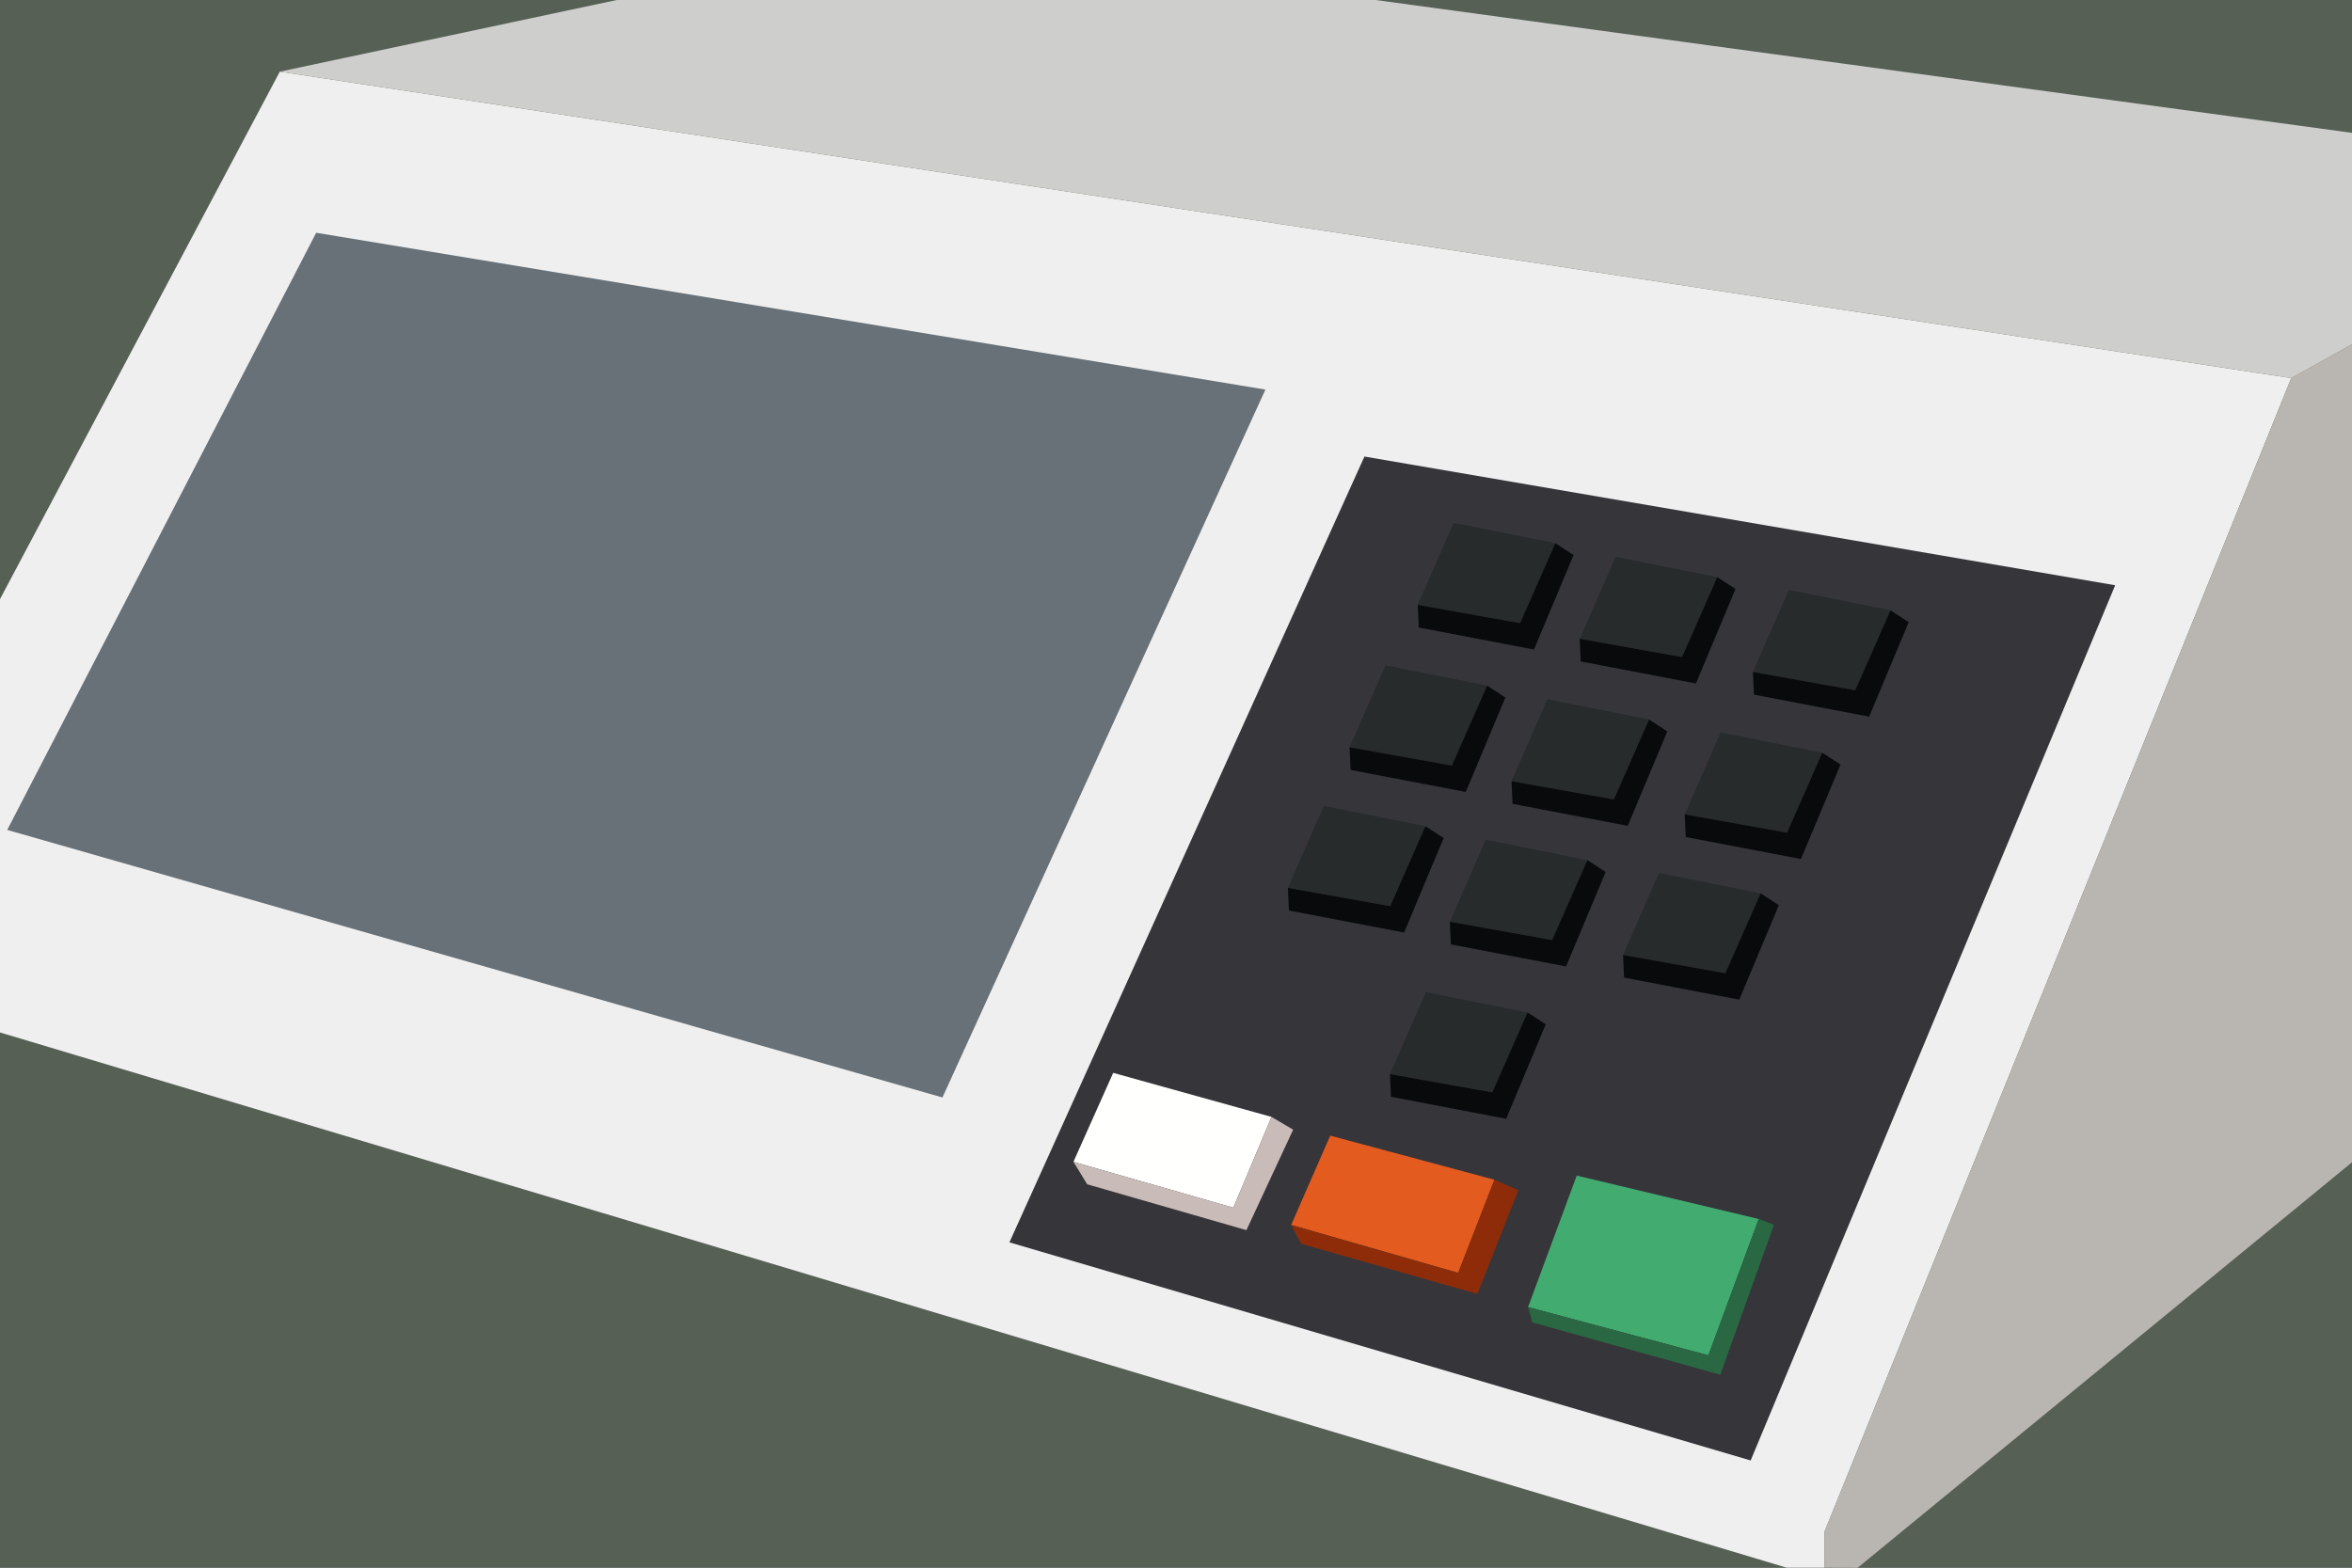 <?xml version="1.0" encoding="UTF-8"?>
<svg id="Camada_2" data-name="Camada 2" xmlns="http://www.w3.org/2000/svg" viewBox="0 0 984 656.05">
  <rect x="0" y="0" width="984" height="656.05" fill="#808080" stroke="none"/>
  <defs>
    <style>
      .cls-1 {
        fill: #8e2c09;
      }

      .cls-2 {
        fill: #b9b6b1;
      }

      .cls-3 {
        fill: #687178;
      }

      .cls-4 {
        fill: #c9bbb8;
      }

      .cls-5 {
        fill: none;
      }

      .cls-6 {
        fill: #566055;
      }

      .cls-7 {
        fill: #272b2c;
      }

      .cls-8 {
        fill: #296842;
      }

      .cls-9 {
        fill: #42ab70;
      }

      .cls-10 {
        fill: #efefef;
      }

      .cls-11 {
        fill: #cececc;
      }

      .cls-12 {
        fill: #fffffd;
      }

      .cls-13 {
        fill: #e35b1f;
      }

      .cls-14 {
        fill: #36353a;
      }

      .cls-15 {
        fill: #090a0c;
      }
    </style>
  </defs>
  <g id="Camada_24" data-name="Camada 24">
    <g>
      <rect class="cls-6" width="984" height="656"/>
      <polygon class="cls-10" points="0 432.03 747.49 656 763.27 656 763.27 641.04 958.58 158.2 117.06 29.98 0 250.71 0 432.03"/>
      <polygon class="cls-14" points="570.84 191.04 884.92 244.9 732.42 611.13 422.31 519.86 570.84 191.04"/>
      <polygon class="cls-7" points="593.14 253.12 635.95 260.77 650.69 227.32 608.17 218.82 593.14 253.12"/>
      <polygon class="cls-5" points="733.36 280.33 747.72 245.75 794.97 253.61 780.23 289.59 733.36 280.33"/>
      <polygon class="cls-5" points="579.25 278.32 564.89 311.23 610.24 321.43 625.17 286.85 579.25 278.32"/>
      <polygon class="cls-5" points="633.58 326.35 649.27 291.95 695.19 299.88 679.88 336.55 633.58 326.35"/>
      <polygon class="cls-5" points="706.53 341.84 721.65 306.13 770.02 316.71 754.72 352.61 706.53 341.84"/>
      <polygon class="cls-5" points="678.94 404.58 727.88 415.17 742.81 379.45 695.19 368.49 678.94 404.58"/>
      <polygon class="cls-5" points="606.75 388.9 653.24 399.29 667.32 363.29 621.96 352.33 606.75 388.9"/>
      <polygon class="cls-5" points="538.81 371.13 582.94 381.72 599 345.91 552.89 337.21 538.81 371.13"/>
      <polygon class="cls-5" points="579.72 452.02 625.79 463.78 640.39 425.8 594.46 414.46 579.72 452.02"/>
      <polygon class="cls-12" points="449.09 486.17 515.99 505.35 531.96 467.37 465.72 448.94 449.09 486.17"/>
      <polygon class="cls-13" points="540.18 512.58 556.52 475.21 625.22 493.66 610.06 532.65 540.18 512.58"/>
      <polygon class="cls-9" points="659.65 491.93 639.29 546.96 714.73 567.12 735.79 510.09 659.65 491.93"/>
      <polygon class="cls-15" points="593.14 253.12 593.57 262.59 641.76 271.8 658.32 232.28 650.69 227.32 635.95 260.77 593.14 253.12"/>
      <polygon class="cls-7" points="660.9 267.3 703.7 274.96 718.45 241.51 675.93 233 660.9 267.3"/>
      <polygon class="cls-15" points="660.9 267.3 661.33 276.78 709.52 285.99 726.08 246.47 718.45 241.51 703.7 274.96 660.9 267.3"/>
      <polygon class="cls-7" points="733.36 281.19 776.17 288.85 790.91 255.4 748.39 246.89 733.36 281.19"/>
      <polygon class="cls-15" points="733.36 281.19 733.79 290.67 781.98 299.88 798.54 260.36 790.91 255.4 776.17 288.85 733.36 281.19"/>
      <polygon class="cls-7" points="564.62 312.7 607.42 320.36 622.16 286.91 579.64 278.41 564.62 312.7"/>
      <polygon class="cls-15" points="564.62 312.7 565.04 322.18 613.23 331.39 629.79 291.87 622.16 286.91 607.42 320.36 564.62 312.7"/>
      <polygon class="cls-7" points="632.38 326.89 675.18 334.54 689.92 301.09 647.4 292.59 632.38 326.89"/>
      <polygon class="cls-15" points="632.38 326.89 632.8 336.36 680.99 345.57 697.55 306.06 689.92 301.09 675.18 334.54 632.38 326.89"/>
      <polygon class="cls-7" points="704.84 340.78 747.64 348.43 762.38 314.98 719.86 306.48 704.84 340.78"/>
      <polygon class="cls-15" points="704.84 340.78 705.26 350.25 753.45 359.46 770.01 319.94 762.38 314.98 747.64 348.43 704.84 340.78"/>
      <polygon class="cls-7" points="538.81 371.54 581.61 379.19 596.35 345.74 553.83 337.24 538.81 371.54"/>
      <polygon class="cls-15" points="538.81 371.54 539.24 381.01 587.43 390.22 603.98 350.7 596.35 345.74 581.61 379.19 538.81 371.54"/>
      <polygon class="cls-7" points="606.57 385.72 649.37 393.37 664.11 359.93 621.59 351.42 606.57 385.72"/>
      <polygon class="cls-15" points="606.57 385.72 607 395.19 655.19 404.41 671.74 364.89 664.11 359.93 649.37 393.37 606.57 385.72"/>
      <polygon class="cls-7" points="679.03 399.61 721.83 407.26 736.58 373.81 694.06 365.31 679.03 399.61"/>
      <polygon class="cls-15" points="679.03 399.61 679.46 409.08 727.65 418.3 744.2 378.78 736.58 373.81 721.83 407.26 679.03 399.61"/>
      <polygon class="cls-7" points="581.52 449.46 624.32 457.12 639.06 423.67 596.54 415.17 581.52 449.46"/>
      <polygon class="cls-15" points="581.52 449.46 581.95 458.94 630.13 468.15 646.69 428.63 639.06 423.67 624.32 457.12 581.52 449.46"/>
      <polygon class="cls-2" points="777.16 656.05 984 486.36 984 144.03 958.58 158.2 763.27 641.04 763.27 656 777.16 656.05"/>
      <polygon class="cls-11" points="117.06 29.98 258.04 0 575.52 0 984 55.59 984 144.03 958.58 158.2 117.06 29.98"/>
      <polygon class="cls-3" points="3.02 347.28 394.29 459.24 529.41 163.02 132.28 97.4 3.02 347.28"/>
      <polygon class="cls-4" points="449.09 486.17 454.85 495.57 521.46 514.76 541.02 472.71 531.96 467.37 515.99 505.35 449.09 486.17"/>
      <polygon class="cls-1" points="540.18 512.58 544.37 520.47 618.08 541.45 635.22 498.08 625.22 493.66 610.06 532.65 540.18 512.58"/>
      <polygon class="cls-8" points="639.29 546.96 641.11 553.38 719.72 575.25 742.18 512.51 735.79 510.09 714.73 567.12 639.29 546.96"/>
    </g>
  </g>
</svg>